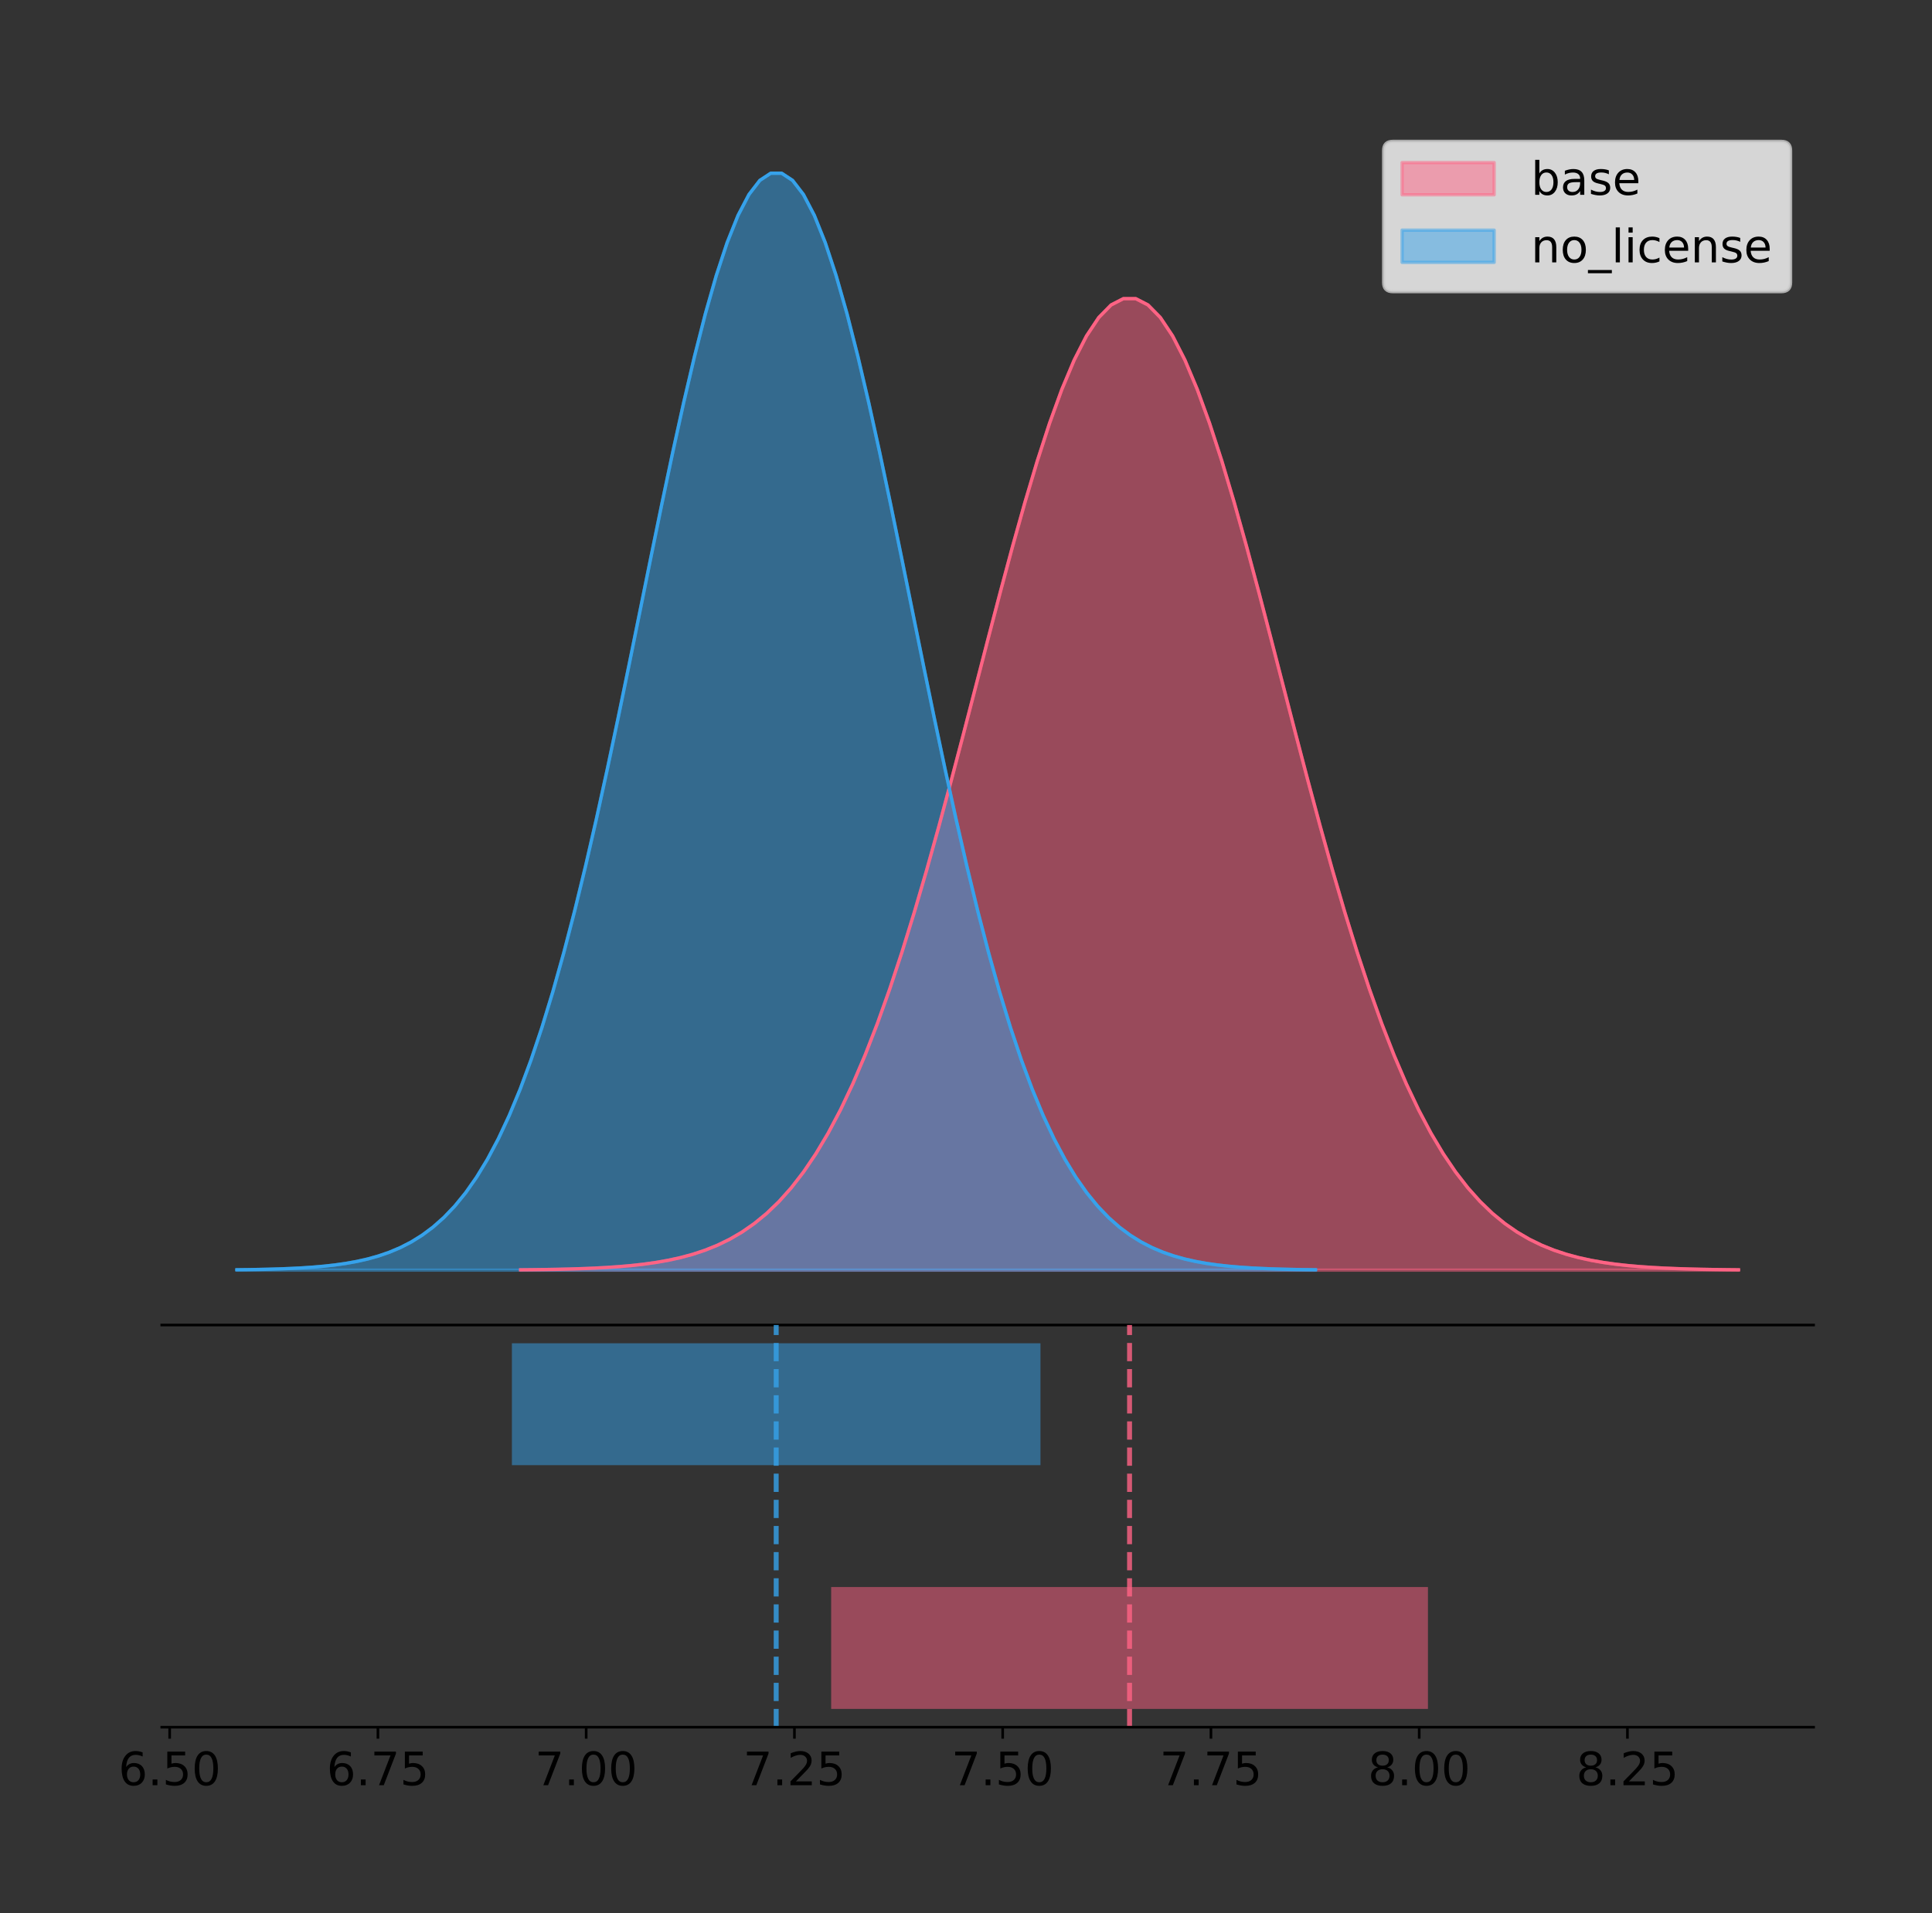 <?xml version="1.0" encoding="utf-8" standalone="no"?>
<!DOCTYPE svg PUBLIC "-//W3C//DTD SVG 1.1//EN"
  "http://www.w3.org/Graphics/SVG/1.1/DTD/svg11.dtd">
<!-- Created with matplotlib (https://matplotlib.org/) -->
<svg height="581.789pt" version="1.1" viewBox="0 0 587.382 581.789" width="587.382pt" xmlns="http://www.w3.org/2000/svg" xmlns:xlink="http://www.w3.org/1999/xlink">
 <rect x="0" y="0" width="587.382" height="581.789" fill="#333333" stroke="none"/>
 <defs>
  <style type="text/css">
*{stroke-linecap:butt;stroke-linejoin:round;}
  </style>
 </defs>
 <g id="figure_1">
  <g id="patch_1">
   <path d="M 0 581.789 
L 587.382 581.789 
L 587.382 0 
L 0 0 
z
" style="fill:none;"/>
  </g>
  <g id="axes_1">
   <g id="patch_2">
    <path d="M 49.182 402.93 
L 551.382 402.93 
L 551.382 36 
L 49.182 36 
z
" style="fill:none;"/>
   </g>
   <g id="PolyCollection_1">
    <defs>
     <path d="M 158.277 -195.538 
L 158.277 -195.637 
L 162.017 -195.675 
L 165.757 -195.725 
L 169.498 -195.792 
L 173.238 -195.881 
L 176.978 -195.998 
L 180.718 -196.151 
L 184.458 -196.35 
L 188.199 -196.606 
L 191.939 -196.934 
L 195.679 -197.351 
L 199.419 -197.877 
L 203.159 -198.536 
L 206.899 -199.355 
L 210.64 -200.367 
L 214.38 -201.607 
L 218.12 -203.115 
L 221.86 -204.937 
L 225.6 -207.122 
L 229.341 -209.721 
L 233.081 -212.79 
L 236.821 -216.387 
L 240.561 -220.57 
L 244.301 -225.396 
L 248.041 -230.921 
L 251.782 -237.195 
L 255.522 -244.263 
L 259.262 -252.159 
L 263.002 -260.907 
L 266.742 -270.514 
L 270.483 -280.974 
L 274.223 -292.26 
L 277.963 -304.324 
L 281.703 -317.096 
L 285.443 -330.483 
L 289.183 -344.37 
L 292.924 -358.617 
L 296.664 -373.066 
L 300.404 -387.536 
L 304.144 -401.835 
L 307.884 -415.755 
L 311.625 -429.085 
L 315.365 -441.61 
L 319.105 -453.119 
L 322.845 -463.411 
L 326.585 -472.301 
L 330.325 -479.626 
L 334.066 -485.246 
L 337.806 -489.054 
L 341.546 -490.977 
L 345.286 -490.977 
L 349.026 -489.054 
L 352.767 -485.246 
L 356.507 -479.626 
L 360.247 -472.301 
L 363.987 -463.411 
L 367.727 -453.119 
L 371.467 -441.61 
L 375.208 -429.085 
L 378.948 -415.755 
L 382.688 -401.835 
L 386.428 -387.536 
L 390.168 -373.066 
L 393.909 -358.617 
L 397.649 -344.37 
L 401.389 -330.483 
L 405.129 -317.096 
L 408.869 -304.324 
L 412.609 -292.26 
L 416.35 -280.974 
L 420.09 -270.514 
L 423.83 -260.907 
L 427.57 -252.159 
L 431.31 -244.263 
L 435.051 -237.195 
L 438.791 -230.921 
L 442.531 -225.396 
L 446.271 -220.57 
L 450.011 -216.387 
L 453.751 -212.79 
L 457.492 -209.721 
L 461.232 -207.122 
L 464.972 -204.937 
L 468.712 -203.115 
L 472.452 -201.607 
L 476.193 -200.367 
L 479.933 -199.355 
L 483.673 -198.536 
L 487.413 -197.877 
L 491.153 -197.351 
L 494.893 -196.934 
L 498.634 -196.606 
L 502.374 -196.35 
L 506.114 -196.151 
L 509.854 -195.998 
L 513.594 -195.881 
L 517.335 -195.792 
L 521.075 -195.725 
L 524.815 -195.675 
L 528.555 -195.637 
L 528.555 -195.538 
L 528.555 -195.538 
L 524.815 -195.538 
L 521.075 -195.538 
L 517.335 -195.538 
L 513.594 -195.538 
L 509.854 -195.538 
L 506.114 -195.538 
L 502.374 -195.538 
L 498.634 -195.538 
L 494.893 -195.538 
L 491.153 -195.538 
L 487.413 -195.538 
L 483.673 -195.538 
L 479.933 -195.538 
L 476.193 -195.538 
L 472.452 -195.538 
L 468.712 -195.538 
L 464.972 -195.538 
L 461.232 -195.538 
L 457.492 -195.538 
L 453.751 -195.538 
L 450.011 -195.538 
L 446.271 -195.538 
L 442.531 -195.538 
L 438.791 -195.538 
L 435.051 -195.538 
L 431.31 -195.538 
L 427.57 -195.538 
L 423.83 -195.538 
L 420.09 -195.538 
L 416.35 -195.538 
L 412.609 -195.538 
L 408.869 -195.538 
L 405.129 -195.538 
L 401.389 -195.538 
L 397.649 -195.538 
L 393.909 -195.538 
L 390.168 -195.538 
L 386.428 -195.538 
L 382.688 -195.538 
L 378.948 -195.538 
L 375.208 -195.538 
L 371.467 -195.538 
L 367.727 -195.538 
L 363.987 -195.538 
L 360.247 -195.538 
L 356.507 -195.538 
L 352.767 -195.538 
L 349.026 -195.538 
L 345.286 -195.538 
L 341.546 -195.538 
L 337.806 -195.538 
L 334.066 -195.538 
L 330.325 -195.538 
L 326.585 -195.538 
L 322.845 -195.538 
L 319.105 -195.538 
L 315.365 -195.538 
L 311.625 -195.538 
L 307.884 -195.538 
L 304.144 -195.538 
L 300.404 -195.538 
L 296.664 -195.538 
L 292.924 -195.538 
L 289.183 -195.538 
L 285.443 -195.538 
L 281.703 -195.538 
L 277.963 -195.538 
L 274.223 -195.538 
L 270.483 -195.538 
L 266.742 -195.538 
L 263.002 -195.538 
L 259.262 -195.538 
L 255.522 -195.538 
L 251.782 -195.538 
L 248.041 -195.538 
L 244.301 -195.538 
L 240.561 -195.538 
L 236.821 -195.538 
L 233.081 -195.538 
L 229.341 -195.538 
L 225.6 -195.538 
L 221.86 -195.538 
L 218.12 -195.538 
L 214.38 -195.538 
L 210.64 -195.538 
L 206.899 -195.538 
L 203.159 -195.538 
L 199.419 -195.538 
L 195.679 -195.538 
L 191.939 -195.538 
L 188.199 -195.538 
L 184.458 -195.538 
L 180.718 -195.538 
L 176.978 -195.538 
L 173.238 -195.538 
L 169.498 -195.538 
L 165.757 -195.538 
L 162.017 -195.538 
L 158.277 -195.538 
z
" id="m0555f146c8" style="stroke:#ff6384;stroke-opacity:0.5;"/>
    </defs>
    <g clip-path="url(#p20a6f87c69)">
     <use style="fill:#ff6384;fill-opacity:0.5;stroke:#ff6384;stroke-opacity:0.5;" x="0" xlink:href="#m0555f146c8" y="581.789"/>
    </g>
   </g>
   <g id="PolyCollection_2">
    <defs>
     <path d="M 72.01 -195.538 
L 72.01 -195.65 
L 75.322 -195.692 
L 78.635 -195.749 
L 81.947 -195.825 
L 85.26 -195.925 
L 88.573 -196.058 
L 91.885 -196.23 
L 95.198 -196.455 
L 98.51 -196.744 
L 101.823 -197.115 
L 105.136 -197.585 
L 108.448 -198.179 
L 111.761 -198.923 
L 115.074 -199.848 
L 118.386 -200.99 
L 121.699 -202.39 
L 125.011 -204.093 
L 128.324 -206.151 
L 131.637 -208.617 
L 134.949 -211.552 
L 138.262 -215.017 
L 141.574 -219.078 
L 144.887 -223.801 
L 148.2 -229.25 
L 151.512 -235.488 
L 154.825 -242.572 
L 158.137 -250.552 
L 161.45 -259.468 
L 164.763 -269.344 
L 168.075 -280.192 
L 171.388 -292.002 
L 174.7 -304.744 
L 178.013 -318.365 
L 181.326 -332.786 
L 184.638 -347.901 
L 187.951 -363.58 
L 191.263 -379.667 
L 194.576 -395.98 
L 197.889 -412.318 
L 201.201 -428.462 
L 204.514 -444.18 
L 207.827 -459.23 
L 211.139 -473.372 
L 214.452 -486.366 
L 217.764 -497.987 
L 221.077 -508.025 
L 224.39 -516.294 
L 227.702 -522.64 
L 231.015 -526.94 
L 234.327 -529.111 
L 237.64 -529.111 
L 240.953 -526.94 
L 244.265 -522.64 
L 247.578 -516.294 
L 250.89 -508.025 
L 254.203 -497.987 
L 257.516 -486.366 
L 260.828 -473.372 
L 264.141 -459.23 
L 267.453 -444.18 
L 270.766 -428.462 
L 274.079 -412.318 
L 277.391 -395.98 
L 280.704 -379.667 
L 284.017 -363.58 
L 287.329 -347.901 
L 290.642 -332.786 
L 293.954 -318.365 
L 297.267 -304.744 
L 300.58 -292.002 
L 303.892 -280.192 
L 307.205 -269.344 
L 310.517 -259.468 
L 313.83 -250.552 
L 317.143 -242.572 
L 320.455 -235.488 
L 323.768 -229.25 
L 327.08 -223.801 
L 330.393 -219.078 
L 333.706 -215.017 
L 337.018 -211.552 
L 340.331 -208.617 
L 343.643 -206.151 
L 346.956 -204.093 
L 350.269 -202.39 
L 353.581 -200.99 
L 356.894 -199.848 
L 360.206 -198.923 
L 363.519 -198.179 
L 366.832 -197.585 
L 370.144 -197.115 
L 373.457 -196.744 
L 376.77 -196.455 
L 380.082 -196.23 
L 383.395 -196.058 
L 386.707 -195.925 
L 390.02 -195.825 
L 393.333 -195.749 
L 396.645 -195.692 
L 399.958 -195.65 
L 399.958 -195.538 
L 399.958 -195.538 
L 396.645 -195.538 
L 393.333 -195.538 
L 390.02 -195.538 
L 386.707 -195.538 
L 383.395 -195.538 
L 380.082 -195.538 
L 376.77 -195.538 
L 373.457 -195.538 
L 370.144 -195.538 
L 366.832 -195.538 
L 363.519 -195.538 
L 360.206 -195.538 
L 356.894 -195.538 
L 353.581 -195.538 
L 350.269 -195.538 
L 346.956 -195.538 
L 343.643 -195.538 
L 340.331 -195.538 
L 337.018 -195.538 
L 333.706 -195.538 
L 330.393 -195.538 
L 327.08 -195.538 
L 323.768 -195.538 
L 320.455 -195.538 
L 317.143 -195.538 
L 313.83 -195.538 
L 310.517 -195.538 
L 307.205 -195.538 
L 303.892 -195.538 
L 300.58 -195.538 
L 297.267 -195.538 
L 293.954 -195.538 
L 290.642 -195.538 
L 287.329 -195.538 
L 284.017 -195.538 
L 280.704 -195.538 
L 277.391 -195.538 
L 274.079 -195.538 
L 270.766 -195.538 
L 267.453 -195.538 
L 264.141 -195.538 
L 260.828 -195.538 
L 257.516 -195.538 
L 254.203 -195.538 
L 250.89 -195.538 
L 247.578 -195.538 
L 244.265 -195.538 
L 240.953 -195.538 
L 237.64 -195.538 
L 234.327 -195.538 
L 231.015 -195.538 
L 227.702 -195.538 
L 224.39 -195.538 
L 221.077 -195.538 
L 217.764 -195.538 
L 214.452 -195.538 
L 211.139 -195.538 
L 207.827 -195.538 
L 204.514 -195.538 
L 201.201 -195.538 
L 197.889 -195.538 
L 194.576 -195.538 
L 191.263 -195.538 
L 187.951 -195.538 
L 184.638 -195.538 
L 181.326 -195.538 
L 178.013 -195.538 
L 174.7 -195.538 
L 171.388 -195.538 
L 168.075 -195.538 
L 164.763 -195.538 
L 161.45 -195.538 
L 158.137 -195.538 
L 154.825 -195.538 
L 151.512 -195.538 
L 148.2 -195.538 
L 144.887 -195.538 
L 141.574 -195.538 
L 138.262 -195.538 
L 134.949 -195.538 
L 131.637 -195.538 
L 128.324 -195.538 
L 125.011 -195.538 
L 121.699 -195.538 
L 118.386 -195.538 
L 115.074 -195.538 
L 111.761 -195.538 
L 108.448 -195.538 
L 105.136 -195.538 
L 101.823 -195.538 
L 98.51 -195.538 
L 95.198 -195.538 
L 91.885 -195.538 
L 88.573 -195.538 
L 85.26 -195.538 
L 81.947 -195.538 
L 78.635 -195.538 
L 75.322 -195.538 
L 72.01 -195.538 
z
" id="m8e99b852d5" style="stroke:#36a2eb;stroke-opacity:0.5;"/>
    </defs>
    <g clip-path="url(#p20a6f87c69)">
     <use style="fill:#36a2eb;fill-opacity:0.5;stroke:#36a2eb;stroke-opacity:0.5;" x="0" xlink:href="#m8e99b852d5" y="581.789"/>
    </g>
   </g>
   <g id="line2d_1">
    <path clip-path="url(#p20a6f87c69)" d="M 158.277 386.152 
L 162.017 386.115 
L 165.757 386.064 
L 169.498 385.997 
L 173.238 385.908 
L 176.978 385.791 
L 180.718 385.638 
L 184.458 385.439 
L 188.199 385.183 
L 191.939 384.855 
L 195.679 384.438 
L 199.419 383.912 
L 203.159 383.253 
L 206.899 382.434 
L 210.64 381.423 
L 214.38 380.183 
L 218.12 378.674 
L 221.86 376.852 
L 225.6 374.668 
L 229.341 372.068 
L 233.081 368.999 
L 236.821 365.402 
L 240.561 361.22 
L 244.301 356.393 
L 248.041 350.868 
L 251.782 344.594 
L 255.522 337.526 
L 259.262 329.63 
L 263.002 320.883 
L 266.742 311.275 
L 270.483 300.815 
L 274.223 289.529 
L 277.963 277.466 
L 281.703 264.694 
L 285.443 251.306 
L 289.183 237.419 
L 292.924 223.172 
L 296.664 208.724 
L 300.404 194.253 
L 304.144 179.955 
L 307.884 166.034 
L 311.625 152.704 
L 315.365 140.179 
L 319.105 128.67 
L 322.845 118.378 
L 326.585 109.488 
L 330.325 102.164 
L 334.066 96.544 
L 337.806 92.735 
L 341.546 90.812 
L 345.286 90.812 
L 349.026 92.735 
L 352.767 96.544 
L 356.507 102.164 
L 360.247 109.488 
L 363.987 118.378 
L 367.727 128.67 
L 371.467 140.179 
L 375.208 152.704 
L 378.948 166.034 
L 382.688 179.955 
L 386.428 194.253 
L 390.168 208.724 
L 393.909 223.172 
L 397.649 237.419 
L 401.389 251.306 
L 405.129 264.694 
L 408.869 277.466 
L 412.609 289.529 
L 416.35 300.815 
L 420.09 311.275 
L 423.83 320.883 
L 427.57 329.63 
L 431.31 337.526 
L 435.051 344.594 
L 438.791 350.868 
L 442.531 356.393 
L 446.271 361.22 
L 450.011 365.402 
L 453.751 368.999 
L 457.492 372.068 
L 461.232 374.668 
L 464.972 376.852 
L 468.712 378.674 
L 472.452 380.183 
L 476.193 381.423 
L 479.933 382.434 
L 483.673 383.253 
L 487.413 383.912 
L 491.153 384.438 
L 494.893 384.855 
L 498.634 385.183 
L 502.374 385.439 
L 506.114 385.638 
L 509.854 385.791 
L 513.594 385.908 
L 517.335 385.997 
L 521.075 386.064 
L 524.815 386.115 
L 528.555 386.152 
" style="fill:none;stroke:#ff6384;stroke-linecap:square;"/>
   </g>
   <g id="line2d_2">
    <path clip-path="url(#p20a6f87c69)" d="M 72.01 386.139 
L 75.322 386.097 
L 78.635 386.04 
L 81.947 385.965 
L 85.26 385.864 
L 88.573 385.732 
L 91.885 385.559 
L 95.198 385.334 
L 98.51 385.045 
L 101.823 384.675 
L 105.136 384.204 
L 108.448 383.61 
L 111.761 382.867 
L 115.074 381.941 
L 118.386 380.799 
L 121.699 379.399 
L 125.011 377.696 
L 128.324 375.639 
L 131.637 373.172 
L 134.949 370.238 
L 138.262 366.772 
L 141.574 362.711 
L 144.887 357.989 
L 148.2 352.539 
L 151.512 346.301 
L 154.825 339.217 
L 158.137 331.237 
L 161.45 322.322 
L 164.763 312.445 
L 168.075 301.597 
L 171.388 289.787 
L 174.7 277.045 
L 178.013 263.424 
L 181.326 249.004 
L 184.638 233.888 
L 187.951 218.209 
L 191.263 202.123 
L 194.576 185.809 
L 197.889 169.471 
L 201.201 153.327 
L 204.514 137.61 
L 207.827 122.559 
L 211.139 108.418 
L 214.452 95.423 
L 217.764 83.803 
L 221.077 73.765 
L 224.39 65.495 
L 227.702 59.15 
L 231.015 54.85 
L 234.327 52.679 
L 237.64 52.679 
L 240.953 54.85 
L 244.265 59.15 
L 247.578 65.495 
L 250.89 73.765 
L 254.203 83.803 
L 257.516 95.423 
L 260.828 108.418 
L 264.141 122.559 
L 267.453 137.61 
L 270.766 153.327 
L 274.079 169.471 
L 277.391 185.809 
L 280.704 202.123 
L 284.017 218.209 
L 287.329 233.888 
L 290.642 249.004 
L 293.954 263.424 
L 297.267 277.045 
L 300.58 289.787 
L 303.892 301.597 
L 307.205 312.445 
L 310.517 322.322 
L 313.83 331.237 
L 317.143 339.217 
L 320.455 346.301 
L 323.768 352.539 
L 327.08 357.989 
L 330.393 362.711 
L 333.706 366.772 
L 337.018 370.238 
L 340.331 373.172 
L 343.643 375.639 
L 346.956 377.696 
L 350.269 379.399 
L 353.581 380.799 
L 356.894 381.941 
L 360.206 382.867 
L 363.519 383.61 
L 366.832 384.204 
L 370.144 384.675 
L 373.457 385.045 
L 376.77 385.334 
L 380.082 385.559 
L 383.395 385.732 
L 386.707 385.864 
L 390.02 385.965 
L 393.333 386.04 
L 396.645 386.097 
L 399.958 386.139 
" style="fill:none;stroke:#36a2eb;stroke-linecap:square;"/>
   </g>
   <g id="patch_3">
    <path d="M 49.182 402.93 
L 551.382 402.93 
" style="fill:none;stroke:#000000;stroke-linecap:square;stroke-linejoin:miter;stroke-width:0.8;"/>
   </g>
   <g id="legend_1">
    <g id="patch_4">
     <path d="M 423.473 88.688 
L 541.582 88.688 
Q 544.382 88.688 544.382 85.888 
L 544.382 45.8 
Q 544.382 43 541.582 43 
L 423.473 43 
Q 420.673 43 420.673 45.8 
L 420.673 85.888 
Q 420.673 88.688 423.473 88.688 
z
" style="fill:#ffffff;opacity:0.8;stroke:#cccccc;stroke-linejoin:miter;"/>
    </g>
    <g id="patch_5">
     <path d="M 426.273 59.238 
L 454.273 59.238 
L 454.273 49.438 
L 426.273 49.438 
z
" style="fill:#ff6384;opacity:0.5;stroke:#ff6384;stroke-linejoin:miter;"/>
    </g>
    <g id="text_1">
     <!-- base -->
     <defs>
      <path d="M 48.688 27.297 
Q 48.688 37.203 44.609 42.844 
Q 40.531 48.484 33.406 48.484 
Q 26.266 48.484 22.188 42.844 
Q 18.109 37.203 18.109 27.297 
Q 18.109 17.391 22.188 11.75 
Q 26.266 6.109 33.406 6.109 
Q 40.531 6.109 44.609 11.75 
Q 48.688 17.391 48.688 27.297 
z
M 18.109 46.391 
Q 20.953 51.266 25.266 53.625 
Q 29.594 56 35.594 56 
Q 45.562 56 51.781 48.094 
Q 58.016 40.188 58.016 27.297 
Q 58.016 14.406 51.781 6.484 
Q 45.562 -1.422 35.594 -1.422 
Q 29.594 -1.422 25.266 0.953 
Q 20.953 3.328 18.109 8.203 
L 18.109 0 
L 9.078 0 
L 9.078 75.984 
L 18.109 75.984 
z
" id="DejaVuSans-98"/>
      <path d="M 34.281 27.484 
Q 23.391 27.484 19.188 25 
Q 14.984 22.516 14.984 16.5 
Q 14.984 11.719 18.141 8.906 
Q 21.297 6.109 26.703 6.109 
Q 34.188 6.109 38.703 11.406 
Q 43.219 16.703 43.219 25.484 
L 43.219 27.484 
z
M 52.203 31.203 
L 52.203 0 
L 43.219 0 
L 43.219 8.297 
Q 40.141 3.328 35.547 0.953 
Q 30.953 -1.422 24.312 -1.422 
Q 15.922 -1.422 10.953 3.297 
Q 6 8.016 6 15.922 
Q 6 25.141 12.172 29.828 
Q 18.359 34.516 30.609 34.516 
L 43.219 34.516 
L 43.219 35.406 
Q 43.219 41.609 39.141 45 
Q 35.062 48.391 27.688 48.391 
Q 23 48.391 18.547 47.266 
Q 14.109 46.141 10.016 43.891 
L 10.016 52.203 
Q 14.938 54.109 19.578 55.047 
Q 24.219 56 28.609 56 
Q 40.484 56 46.344 49.844 
Q 52.203 43.703 52.203 31.203 
z
" id="DejaVuSans-97"/>
      <path d="M 44.281 53.078 
L 44.281 44.578 
Q 40.484 46.531 36.375 47.5 
Q 32.281 48.484 27.875 48.484 
Q 21.188 48.484 17.844 46.438 
Q 14.5 44.391 14.5 40.281 
Q 14.5 37.156 16.891 35.375 
Q 19.281 33.594 26.516 31.984 
L 29.594 31.297 
Q 39.156 29.25 43.188 25.516 
Q 47.219 21.781 47.219 15.094 
Q 47.219 7.469 41.188 3.016 
Q 35.156 -1.422 24.609 -1.422 
Q 20.219 -1.422 15.453 -0.562 
Q 10.688 0.297 5.422 2 
L 5.422 11.281 
Q 10.406 8.688 15.234 7.391 
Q 20.062 6.109 24.812 6.109 
Q 31.156 6.109 34.562 8.281 
Q 37.984 10.453 37.984 14.406 
Q 37.984 18.062 35.516 20.016 
Q 33.062 21.969 24.703 23.781 
L 21.578 24.516 
Q 13.234 26.266 9.516 29.906 
Q 5.812 33.547 5.812 39.891 
Q 5.812 47.609 11.281 51.797 
Q 16.75 56 26.812 56 
Q 31.781 56 36.172 55.266 
Q 40.578 54.547 44.281 53.078 
z
" id="DejaVuSans-115"/>
      <path d="M 56.203 29.594 
L 56.203 25.203 
L 14.891 25.203 
Q 15.484 15.922 20.484 11.062 
Q 25.484 6.203 34.422 6.203 
Q 39.594 6.203 44.453 7.469 
Q 49.312 8.734 54.109 11.281 
L 54.109 2.781 
Q 49.266 0.734 44.188 -0.344 
Q 39.109 -1.422 33.891 -1.422 
Q 20.797 -1.422 13.156 6.188 
Q 5.516 13.812 5.516 26.812 
Q 5.516 40.234 12.766 48.109 
Q 20.016 56 32.328 56 
Q 43.359 56 49.781 48.891 
Q 56.203 41.797 56.203 29.594 
z
M 47.219 32.234 
Q 47.125 39.594 43.094 43.984 
Q 39.062 48.391 32.422 48.391 
Q 24.906 48.391 20.391 44.141 
Q 15.875 39.891 15.188 32.172 
z
" id="DejaVuSans-101"/>
     </defs>
     <g transform="translate(465.473 59.238)scale(0.14 -0.14)">
      <use xlink:href="#DejaVuSans-98"/>
      <use x="63.477" xlink:href="#DejaVuSans-97"/>
      <use x="124.756" xlink:href="#DejaVuSans-115"/>
      <use x="176.855" xlink:href="#DejaVuSans-101"/>
     </g>
    </g>
    <g id="patch_6">
     <path d="M 426.273 79.787 
L 454.273 79.787 
L 454.273 69.987 
L 426.273 69.987 
z
" style="fill:#36a2eb;opacity:0.5;stroke:#36a2eb;stroke-linejoin:miter;"/>
    </g>
    <g id="text_2">
     <!-- no_license -->
     <defs>
      <path d="M 54.891 33.016 
L 54.891 0 
L 45.906 0 
L 45.906 32.719 
Q 45.906 40.484 42.875 44.328 
Q 39.844 48.188 33.797 48.188 
Q 26.516 48.188 22.312 43.547 
Q 18.109 38.922 18.109 30.906 
L 18.109 0 
L 9.078 0 
L 9.078 54.688 
L 18.109 54.688 
L 18.109 46.188 
Q 21.344 51.125 25.703 53.562 
Q 30.078 56 35.797 56 
Q 45.219 56 50.047 50.172 
Q 54.891 44.344 54.891 33.016 
z
" id="DejaVuSans-110"/>
      <path d="M 30.609 48.391 
Q 23.391 48.391 19.188 42.75 
Q 14.984 37.109 14.984 27.297 
Q 14.984 17.484 19.156 11.844 
Q 23.344 6.203 30.609 6.203 
Q 37.797 6.203 41.984 11.859 
Q 46.188 17.531 46.188 27.297 
Q 46.188 37.016 41.984 42.703 
Q 37.797 48.391 30.609 48.391 
z
M 30.609 56 
Q 42.328 56 49.016 48.375 
Q 55.719 40.766 55.719 27.297 
Q 55.719 13.875 49.016 6.219 
Q 42.328 -1.422 30.609 -1.422 
Q 18.844 -1.422 12.172 6.219 
Q 5.516 13.875 5.516 27.297 
Q 5.516 40.766 12.172 48.375 
Q 18.844 56 30.609 56 
z
" id="DejaVuSans-111"/>
      <path d="M 50.984 -16.609 
L 50.984 -23.578 
L -0.984 -23.578 
L -0.984 -16.609 
z
" id="DejaVuSans-95"/>
      <path d="M 9.422 75.984 
L 18.406 75.984 
L 18.406 0 
L 9.422 0 
z
" id="DejaVuSans-108"/>
      <path d="M 9.422 54.688 
L 18.406 54.688 
L 18.406 0 
L 9.422 0 
z
M 9.422 75.984 
L 18.406 75.984 
L 18.406 64.594 
L 9.422 64.594 
z
" id="DejaVuSans-105"/>
      <path d="M 48.781 52.594 
L 48.781 44.188 
Q 44.969 46.297 41.141 47.344 
Q 37.312 48.391 33.406 48.391 
Q 24.656 48.391 19.812 42.844 
Q 14.984 37.312 14.984 27.297 
Q 14.984 17.281 19.812 11.734 
Q 24.656 6.203 33.406 6.203 
Q 37.312 6.203 41.141 7.25 
Q 44.969 8.297 48.781 10.406 
L 48.781 2.094 
Q 45.016 0.344 40.984 -0.531 
Q 36.969 -1.422 32.422 -1.422 
Q 20.062 -1.422 12.781 6.344 
Q 5.516 14.109 5.516 27.297 
Q 5.516 40.672 12.859 48.328 
Q 20.219 56 33.016 56 
Q 37.156 56 41.109 55.141 
Q 45.062 54.297 48.781 52.594 
z
" id="DejaVuSans-99"/>
     </defs>
     <g transform="translate(465.473 79.787)scale(0.14 -0.14)">
      <use xlink:href="#DejaVuSans-110"/>
      <use x="63.379" xlink:href="#DejaVuSans-111"/>
      <use x="124.561" xlink:href="#DejaVuSans-95"/>
      <use x="174.561" xlink:href="#DejaVuSans-108"/>
      <use x="202.344" xlink:href="#DejaVuSans-105"/>
      <use x="230.127" xlink:href="#DejaVuSans-99"/>
      <use x="285.107" xlink:href="#DejaVuSans-101"/>
      <use x="346.631" xlink:href="#DejaVuSans-110"/>
      <use x="410.01" xlink:href="#DejaVuSans-115"/>
      <use x="462.109" xlink:href="#DejaVuSans-101"/>
     </g>
    </g>
   </g>
  </g>
  <g id="axes_2">
   <g id="patch_7">
    <path d="M 49.182 525.24 
L 551.382 525.24 
L 551.382 402.93 
L 49.182 402.93 
z
" style="fill:none;"/>
   </g>
   <g id="patch_8">
    <path clip-path="url(#p35a3902ef7)" d="M 252.698 519.68 
L 434.134 519.68 
L 434.134 482.617 
L 252.698 482.617 
z
" style="fill:#ff6384;opacity:0.5;"/>
   </g>
   <g id="patch_9">
    <path clip-path="url(#p35a3902ef7)" d="M 155.636 445.553 
L 316.331 445.553 
L 316.331 408.49 
L 155.636 408.49 
z
" style="fill:#36a2eb;opacity:0.5;"/>
   </g>
   <g id="matplotlib.axis_1">
    <g id="xtick_1">
     <g id="line2d_3">
      <defs>
       <path d="M 0 0 
L 0 3.5 
" id="mbdacc295f6" style="stroke:#000000;stroke-width:0.8;"/>
      </defs>
      <g>
       <use style="stroke:#000000;stroke-width:0.8;" x="51.586" xlink:href="#mbdacc295f6" y="525.24"/>
      </g>
     </g>
     <g id="text_3">
      <!-- 6.50 -->
      <defs>
       <path d="M 33.016 40.375 
Q 26.375 40.375 22.484 35.828 
Q 18.609 31.297 18.609 23.391 
Q 18.609 15.531 22.484 10.953 
Q 26.375 6.391 33.016 6.391 
Q 39.656 6.391 43.531 10.953 
Q 47.406 15.531 47.406 23.391 
Q 47.406 31.297 43.531 35.828 
Q 39.656 40.375 33.016 40.375 
z
M 52.594 71.297 
L 52.594 62.312 
Q 48.875 64.062 45.094 64.984 
Q 41.312 65.922 37.594 65.922 
Q 27.828 65.922 22.672 59.328 
Q 17.531 52.734 16.797 39.406 
Q 19.672 43.656 24.016 45.922 
Q 28.375 48.188 33.594 48.188 
Q 44.578 48.188 50.953 41.516 
Q 57.328 34.859 57.328 23.391 
Q 57.328 12.156 50.688 5.359 
Q 44.047 -1.422 33.016 -1.422 
Q 20.359 -1.422 13.672 8.266 
Q 6.984 17.969 6.984 36.375 
Q 6.984 53.656 15.188 63.938 
Q 23.391 74.219 37.203 74.219 
Q 40.922 74.219 44.703 73.484 
Q 48.484 72.75 52.594 71.297 
z
" id="DejaVuSans-54"/>
       <path d="M 10.688 12.406 
L 21 12.406 
L 21 0 
L 10.688 0 
z
" id="DejaVuSans-46"/>
       <path d="M 10.797 72.906 
L 49.516 72.906 
L 49.516 64.594 
L 19.828 64.594 
L 19.828 46.734 
Q 21.969 47.469 24.109 47.828 
Q 26.266 48.188 28.422 48.188 
Q 40.625 48.188 47.75 41.5 
Q 54.891 34.812 54.891 23.391 
Q 54.891 11.625 47.562 5.094 
Q 40.234 -1.422 26.906 -1.422 
Q 22.312 -1.422 17.547 -0.641 
Q 12.797 0.141 7.719 1.703 
L 7.719 11.625 
Q 12.109 9.234 16.797 8.062 
Q 21.484 6.891 26.703 6.891 
Q 35.156 6.891 40.078 11.328 
Q 45.016 15.766 45.016 23.391 
Q 45.016 31 40.078 35.438 
Q 35.156 39.891 26.703 39.891 
Q 22.75 39.891 18.812 39.016 
Q 14.891 38.141 10.797 36.281 
z
" id="DejaVuSans-53"/>
       <path d="M 31.781 66.406 
Q 24.172 66.406 20.328 58.906 
Q 16.5 51.422 16.5 36.375 
Q 16.5 21.391 20.328 13.891 
Q 24.172 6.391 31.781 6.391 
Q 39.453 6.391 43.281 13.891 
Q 47.125 21.391 47.125 36.375 
Q 47.125 51.422 43.281 58.906 
Q 39.453 66.406 31.781 66.406 
z
M 31.781 74.219 
Q 44.047 74.219 50.516 64.516 
Q 56.984 54.828 56.984 36.375 
Q 56.984 17.969 50.516 8.266 
Q 44.047 -1.422 31.781 -1.422 
Q 19.531 -1.422 13.062 8.266 
Q 6.594 17.969 6.594 36.375 
Q 6.594 54.828 13.062 64.516 
Q 19.531 74.219 31.781 74.219 
z
" id="DejaVuSans-48"/>
      </defs>
      <g transform="translate(36 542.878)scale(0.14 -0.14)">
       <use xlink:href="#DejaVuSans-54"/>
       <use x="63.623" xlink:href="#DejaVuSans-46"/>
       <use x="95.41" xlink:href="#DejaVuSans-53"/>
       <use x="159.033" xlink:href="#DejaVuSans-48"/>
      </g>
     </g>
    </g>
    <g id="xtick_2">
     <g id="line2d_4">
      <g>
       <use style="stroke:#000000;stroke-width:0.8;" x="114.901" xlink:href="#mbdacc295f6" y="525.24"/>
      </g>
     </g>
     <g id="text_4">
      <!-- 6.75 -->
      <defs>
       <path d="M 8.203 72.906 
L 55.078 72.906 
L 55.078 68.703 
L 28.609 0 
L 18.312 0 
L 43.219 64.594 
L 8.203 64.594 
z
" id="DejaVuSans-55"/>
      </defs>
      <g transform="translate(99.315 542.878)scale(0.14 -0.14)">
       <use xlink:href="#DejaVuSans-54"/>
       <use x="63.623" xlink:href="#DejaVuSans-46"/>
       <use x="95.41" xlink:href="#DejaVuSans-55"/>
       <use x="159.033" xlink:href="#DejaVuSans-53"/>
      </g>
     </g>
    </g>
    <g id="xtick_3">
     <g id="line2d_5">
      <g>
       <use style="stroke:#000000;stroke-width:0.8;" x="178.215" xlink:href="#mbdacc295f6" y="525.24"/>
      </g>
     </g>
     <g id="text_5">
      <!-- 7.00 -->
      <g transform="translate(162.629 542.878)scale(0.14 -0.14)">
       <use xlink:href="#DejaVuSans-55"/>
       <use x="63.623" xlink:href="#DejaVuSans-46"/>
       <use x="95.41" xlink:href="#DejaVuSans-48"/>
       <use x="159.033" xlink:href="#DejaVuSans-48"/>
      </g>
     </g>
    </g>
    <g id="xtick_4">
     <g id="line2d_6">
      <g>
       <use style="stroke:#000000;stroke-width:0.8;" x="241.53" xlink:href="#mbdacc295f6" y="525.24"/>
      </g>
     </g>
     <g id="text_6">
      <!-- 7.25 -->
      <defs>
       <path d="M 19.188 8.297 
L 53.609 8.297 
L 53.609 0 
L 7.328 0 
L 7.328 8.297 
Q 12.938 14.109 22.625 23.891 
Q 32.328 33.688 34.812 36.531 
Q 39.547 41.844 41.422 45.531 
Q 43.312 49.219 43.312 52.781 
Q 43.312 58.594 39.234 62.25 
Q 35.156 65.922 28.609 65.922 
Q 23.969 65.922 18.812 64.312 
Q 13.672 62.703 7.812 59.422 
L 7.812 69.391 
Q 13.766 71.781 18.938 73 
Q 24.125 74.219 28.422 74.219 
Q 39.75 74.219 46.484 68.547 
Q 53.219 62.891 53.219 53.422 
Q 53.219 48.922 51.531 44.891 
Q 49.859 40.875 45.406 35.406 
Q 44.188 33.984 37.641 27.219 
Q 31.109 20.453 19.188 8.297 
z
" id="DejaVuSans-50"/>
      </defs>
      <g transform="translate(225.944 542.878)scale(0.14 -0.14)">
       <use xlink:href="#DejaVuSans-55"/>
       <use x="63.623" xlink:href="#DejaVuSans-46"/>
       <use x="95.41" xlink:href="#DejaVuSans-50"/>
       <use x="159.033" xlink:href="#DejaVuSans-53"/>
      </g>
     </g>
    </g>
    <g id="xtick_5">
     <g id="line2d_7">
      <g>
       <use style="stroke:#000000;stroke-width:0.8;" x="304.845" xlink:href="#mbdacc295f6" y="525.24"/>
      </g>
     </g>
     <g id="text_7">
      <!-- 7.50 -->
      <g transform="translate(289.259 542.878)scale(0.14 -0.14)">
       <use xlink:href="#DejaVuSans-55"/>
       <use x="63.623" xlink:href="#DejaVuSans-46"/>
       <use x="95.41" xlink:href="#DejaVuSans-53"/>
       <use x="159.033" xlink:href="#DejaVuSans-48"/>
      </g>
     </g>
    </g>
    <g id="xtick_6">
     <g id="line2d_8">
      <g>
       <use style="stroke:#000000;stroke-width:0.8;" x="368.159" xlink:href="#mbdacc295f6" y="525.24"/>
      </g>
     </g>
     <g id="text_8">
      <!-- 7.75 -->
      <g transform="translate(352.574 542.878)scale(0.14 -0.14)">
       <use xlink:href="#DejaVuSans-55"/>
       <use x="63.623" xlink:href="#DejaVuSans-46"/>
       <use x="95.41" xlink:href="#DejaVuSans-55"/>
       <use x="159.033" xlink:href="#DejaVuSans-53"/>
      </g>
     </g>
    </g>
    <g id="xtick_7">
     <g id="line2d_9">
      <g>
       <use style="stroke:#000000;stroke-width:0.8;" x="431.474" xlink:href="#mbdacc295f6" y="525.24"/>
      </g>
     </g>
     <g id="text_9">
      <!-- 8.00 -->
      <defs>
       <path d="M 31.781 34.625 
Q 24.75 34.625 20.719 30.859 
Q 16.703 27.094 16.703 20.516 
Q 16.703 13.922 20.719 10.156 
Q 24.75 6.391 31.781 6.391 
Q 38.812 6.391 42.859 10.172 
Q 46.922 13.969 46.922 20.516 
Q 46.922 27.094 42.891 30.859 
Q 38.875 34.625 31.781 34.625 
z
M 21.922 38.812 
Q 15.578 40.375 12.031 44.719 
Q 8.5 49.078 8.5 55.328 
Q 8.5 64.062 14.719 69.141 
Q 20.953 74.219 31.781 74.219 
Q 42.672 74.219 48.875 69.141 
Q 55.078 64.062 55.078 55.328 
Q 55.078 49.078 51.531 44.719 
Q 48 40.375 41.703 38.812 
Q 48.828 37.156 52.797 32.312 
Q 56.781 27.484 56.781 20.516 
Q 56.781 9.906 50.312 4.234 
Q 43.844 -1.422 31.781 -1.422 
Q 19.734 -1.422 13.25 4.234 
Q 6.781 9.906 6.781 20.516 
Q 6.781 27.484 10.781 32.312 
Q 14.797 37.156 21.922 38.812 
z
M 18.312 54.391 
Q 18.312 48.734 21.844 45.562 
Q 25.391 42.391 31.781 42.391 
Q 38.141 42.391 41.719 45.562 
Q 45.312 48.734 45.312 54.391 
Q 45.312 60.062 41.719 63.234 
Q 38.141 66.406 31.781 66.406 
Q 25.391 66.406 21.844 63.234 
Q 18.312 60.062 18.312 54.391 
z
" id="DejaVuSans-56"/>
      </defs>
      <g transform="translate(415.888 542.878)scale(0.14 -0.14)">
       <use xlink:href="#DejaVuSans-56"/>
       <use x="63.623" xlink:href="#DejaVuSans-46"/>
       <use x="95.41" xlink:href="#DejaVuSans-48"/>
       <use x="159.033" xlink:href="#DejaVuSans-48"/>
      </g>
     </g>
    </g>
    <g id="xtick_8">
     <g id="line2d_10">
      <g>
       <use style="stroke:#000000;stroke-width:0.8;" x="494.789" xlink:href="#mbdacc295f6" y="525.24"/>
      </g>
     </g>
     <g id="text_10">
      <!-- 8.25 -->
      <g transform="translate(479.203 542.878)scale(0.14 -0.14)">
       <use xlink:href="#DejaVuSans-56"/>
       <use x="63.623" xlink:href="#DejaVuSans-46"/>
       <use x="95.41" xlink:href="#DejaVuSans-50"/>
       <use x="159.033" xlink:href="#DejaVuSans-53"/>
      </g>
     </g>
    </g>
   </g>
   <g id="line2d_11">
    <path clip-path="url(#p35a3902ef7)" d="M 343.416 525.24 
L 343.416 402.93 
" style="fill:none;stroke:#ff6384;stroke-dasharray:5.55,2.4;stroke-dashoffset:0;stroke-opacity:0.8;stroke-width:1.5;"/>
   </g>
   <g id="line2d_12">
    <path clip-path="url(#p35a3902ef7)" d="M 235.984 525.24 
L 235.984 402.93 
" style="fill:none;stroke:#36a2eb;stroke-dasharray:5.55,2.4;stroke-dashoffset:0;stroke-opacity:0.8;stroke-width:1.5;"/>
   </g>
   <g id="patch_10">
    <path d="M 49.182 525.24 
L 551.382 525.24 
" style="fill:none;stroke:#000000;stroke-linecap:square;stroke-linejoin:miter;stroke-width:0.8;"/>
   </g>
  </g>
 </g>
 <defs>
  <clipPath id="p20a6f87c69">
   <rect height="366.93" width="502.2" x="49.182" y="36"/>
  </clipPath>
  <clipPath id="p35a3902ef7">
   <rect height="122.31" width="502.2" x="49.182" y="402.93"/>
  </clipPath>
 </defs>
</svg>
